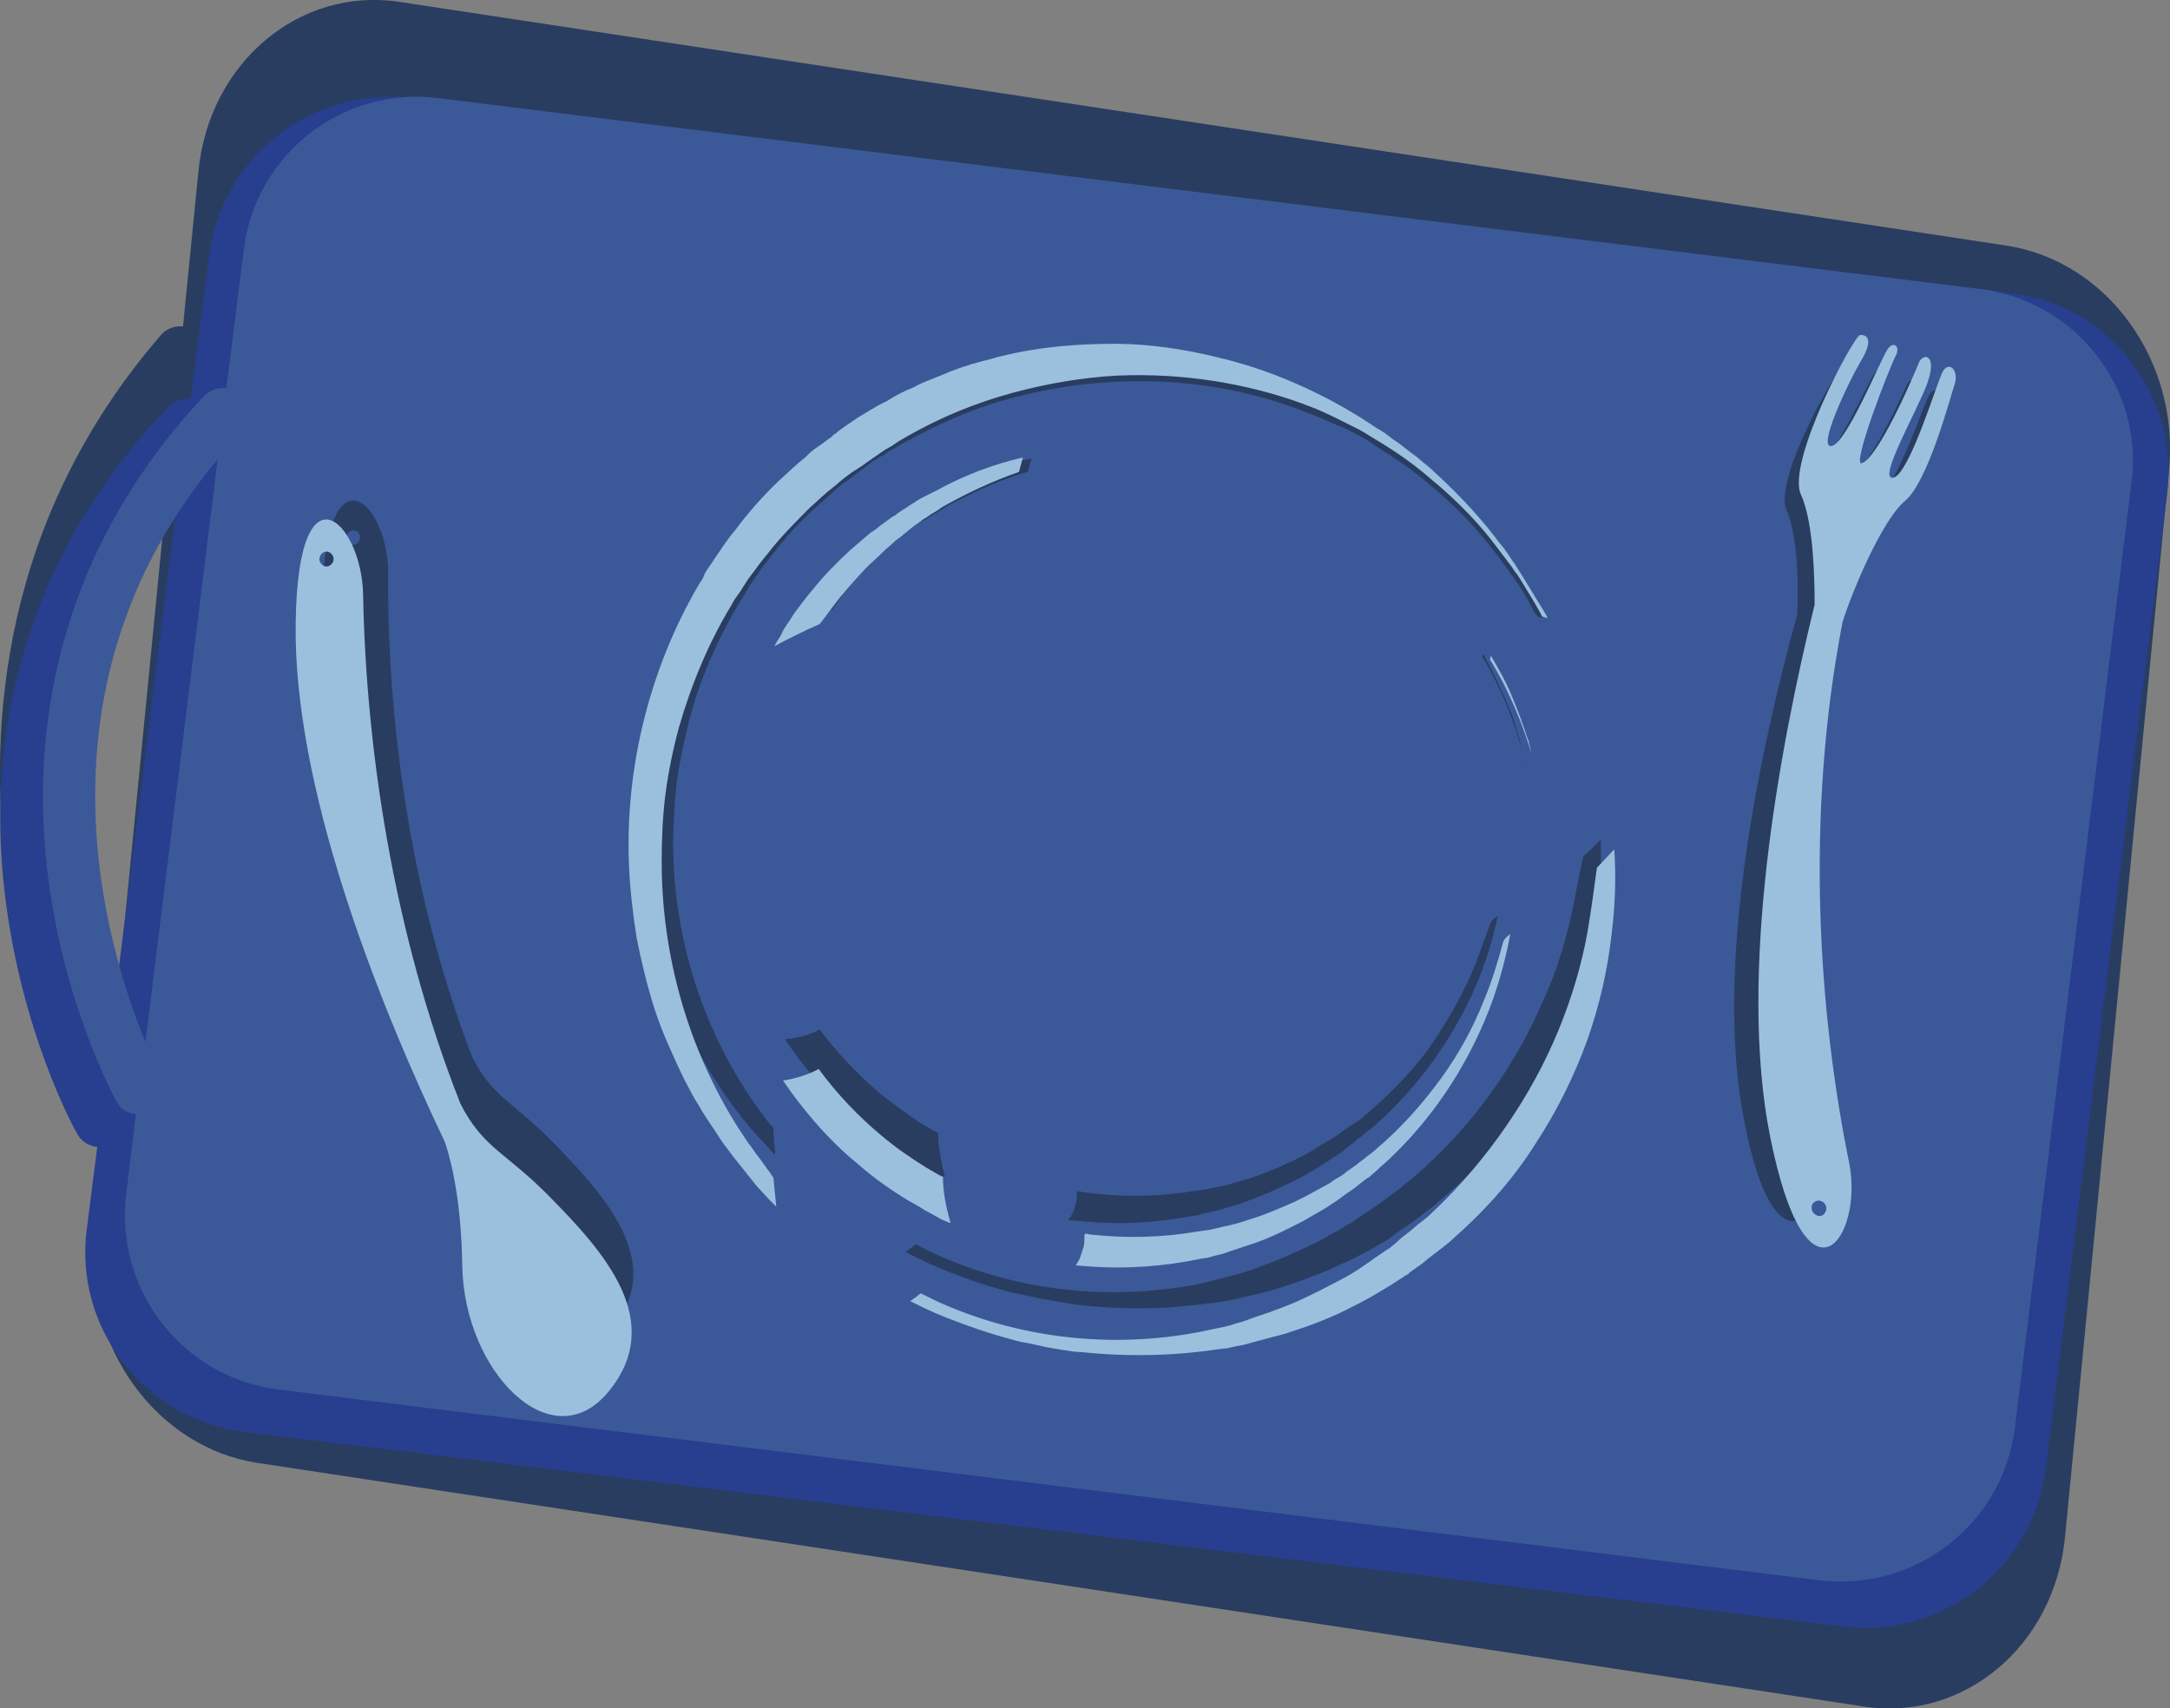 <svg enable-background="new 0 0 225.3 177.4" viewBox="0 0 225.3 177.4" xmlns="http://www.w3.org/2000/svg"><rect x="0" y="0" width="225.3" height="177.4" fill="#808080" stroke="none"/><path d="m208.3 25.5-166.8-25.3c-10.4-1.6-19.8 6.3-20.9 17.6l-1.6 16.1c-.8-.1-1.7.2-2.3.9-16.6 19.2-17.9 40.7-16.1 55.4 1.9 15.8 7.7 26.9 8 27.4.5.9 1.3 1.4 2.1 1.6l-.9 9.4c-1.1 11.3 6.5 21.7 16.9 23.3l166.8 25.3c10.4 1.6 19.8-6.3 20.9-17.6l10.8-110.8c1.1-11.3-6.4-21.7-16.9-23.3zm-196.8 85c-4.4-11-13.6-41.7 6.7-68.4z" fill="#293d60"/><path d="m208.6 30.4-165.8-20.2c-10.4-1.3-19.8 6.1-21.1 16.4l-1.9 14.8c-.8-.1-1.7.2-2.3.8-16.9 17.7-18.6 37.3-17 50.6 1.7 14.4 7.2 24.4 7.5 24.9.4.8 1.2 1.3 2.1 1.4l-1.1 8.6c-1.3 10.3 6.1 19.7 16.4 21l165.9 20.2c10.4 1.3 19.8-6.1 21.1-16.4l12.6-101.2c1.3-10.3-6-19.7-16.4-20.9zm-197.6 80.8c-4.2-10-12.8-37.8 7.8-62.4z" fill="#283e8e"/><path d="m112.1 24.9c.5-.4 1-.7 1.5-1.1 0 0 .1 0 .1-.1-.1 0-.3 0-.4 0-2.7-.1-5.5.1-8.3.4l1.1 1.3c2-.2 4-.4 6-.5z" fill="#221f20" stroke="#fff" stroke-miterlimit="10"/><path d="m205.5 30-159.9-19.8c-10-1.3-19.1 5.8-20.3 15.8l-1.8 14.3c-.8-.1-1.7.2-2.3.8-16.2 17.3-17.8 36.3-16.3 49.2 1.6 13.9 7 23.7 7.2 24.1.4.8 1.2 1.2 2 1.3l-1 8.3c-1.2 10 5.9 19.1 15.9 20.3l159.9 19.8c10 1.2 19.1-5.9 20.3-15.9l12.1-98.1c1.3-9.8-5.8-18.9-15.8-20.1zm-190.4 78.2c-4-9.7-12.4-36.7 7.5-60.5z" fill="#3b5998"/><g fill="#293d60"><path d="m33.4 63.6c-.1 16.2 7.9 36.7 13.9 49.7.7 2.3 1.5 6.3 1.5 12.3-.1 10.3 8.5 19.2 14.4 12.7 6.2-6.8-.2-13.9-5.4-19.3-4.4-4.6-6.6-4.9-8.8-9.3-6.6-17.2-8.8-35.5-8.7-50.1.1-7.5-6.8-14.1-6.9 4zm3.8-8.3c.6.7-.4 1.7-1 1.1-.7-.7.3-1.8 1-1.1z"/><path d="m200.3 41c-.6 1-3.5 9.9-5.2 10.2-1.7.4 2.6-6.5 3.6-9.2 1-2.6-.2-3-.7-2.1-2.5 5.6-5 9.6-6.1 9.9-1.1.2 3-9.4 3.6-10.4s-.2-1.6-.9-.6-4.2 8.9-5.8 9.3c-1.6.3 1.7-6 3.1-8.2s.6-2.7-.1-2.5c-.7.1-7.8 12.4-6.3 15.6 1.3 2.9 1.2 9.1 1.1 10.8-3.9 14.2-8.6 36.1-5.6 52.1 3.3 17.9 9.2 10 7.9 2.7-2.8-14.9-3.7-34.1.5-53 1.1-3 4.2-9.9 6.6-11.8 2.4-1.8 4.8-10.1 5.3-11.5.5-1.5-.4-2.3-1-1.3zm-13.8 82.1c-.5.8-1.8-.1-1.2-.8.5-.8 1.8 0 1.2.8z"/><path d="m80.1 116.9c-.4-.4-.7-.9-1.1-1.4-.3-.5-.7-.9-1-1.4l-.9-1.4c-5-8-7.4-17.2-7.2-26.3.1-2.3.2-4.5.6-6.7s.9-4.4 1.5-6.5c1.3-4.2 3.2-8.2 5.5-11.8l.4-.7.5-.7c.3-.4.6-.9.9-1.3.7-.8 1.3-1.7 2-2.5 1.3-1.6 2.9-3.1 4.4-4.4.8-.7 1.5-1.4 2.4-2 .4-.3.8-.6 1.2-.9s.8-.6 1.2-.9l.6-.4.7-.4c.4-.3.9-.6 1.3-.8s.8-.5 1.3-.7c.4-.2.8-.5 1.3-.7 3.5-1.8 7.1-3.2 10.7-4 3.6-.9 7.2-1.3 10.6-1.4 6.9-.2 13.3 1.1 18.6 3.2.7.3 1.3.5 2 .8.6.3 1.3.6 1.9.8.6.3 1.2.6 1.7.9.6.3 1.1.6 1.6 1 2.1 1.3 4 2.6 5.6 4 3.2 2.6 5.3 5.1 6.7 6.9.7.9 1.2 1.6 1.5 2 .3.5.5.7.5.7s.2.3.5.7c.3.5.8 1.2 1.3 2.2.2.4.4.8.7 1.2.2.1.4.1.6.2-.3-.6-.6-1.1-.9-1.6-.5-1-1-1.7-1.3-2.2s-.5-.7-.5-.7-.2-.2-.5-.7-.8-1.2-1.5-2.1c-1.3-1.8-3.4-4.4-6.5-7.2-.4-.4-.8-.7-1.2-1.1s-.9-.7-1.3-1.1-.9-.7-1.4-1.1-1-.8-1.5-1.1c-2.1-1.5-4.5-2.9-7.1-4.1-2.7-1.3-5.6-2.4-8.9-3.2-3.2-.8-6.7-1.4-10.4-1.5s-7.6.2-11.5 1c-.5.1-1 .2-1.5.3s-1 .2-1.5.4c-.5.1-1 .3-1.5.4l-.7.2-.9.2c-.5.2-1 .4-1.5.5-.5.2-1 .4-1.5.6-1 .4-1.9.9-2.9 1.3-.5.2-1 .5-1.4.8-.5.3-1 .5-1.4.8s-.9.5-1.3.8l-.7.4-.1.1-.1.1-.2.1-.3.2c-.4.3-.9.6-1.4.9-.4.3-.9.7-1.3 1-.9.7-1.7 1.4-2.6 2.1-1.7 1.5-3.3 3.1-4.7 4.9-.8.9-1.4 1.8-2.1 2.7-.3.5-.7.9-1 1.4l-.5.7-.5.7c-5 7.8-7.8 17.4-7.7 27.1 0 2.4.2 4.9.6 7.3s1 4.8 1.7 7.1 1.7 4.6 2.8 6.8l.9 1.6c.3.5.6 1.1.9 1.6.6 1.1 1.3 2 1.9 3l1.1 1.5c.4.5.7 1 1.1 1.4.4.5.8 1 1.2 1.4l1.2 1.3c.2.2.4.5.7.7-.1-.9-.2-1.8-.2-2.8z"/><path d="m163.1 95.2c-.7 3.1-1.7 6.3-3.2 9.4-1.4 3.2-3.2 6.3-5.4 9.3s-4.8 5.8-7.8 8.4c-.4.3-.8.6-1.1.9-.4.3-.8.6-1.2.9s-.8.6-1.2.9l-.6.4c-.1 0 0 0 0 0l-.1.1-.2.1-.3.2c-.4.3-.9.6-1.3.9s-.9.5-1.3.8c-.9.5-1.8 1-2.7 1.5-1.9.9-3.8 1.8-5.8 2.5-1 .4-2 .7-3.1 1-.5.1-1.1.3-1.6.4l-.8.2-.8.2c-8.6 1.7-18 1-26.6-2.7-1-.4-2-.9-2.9-1.4-.3.2-.5.4-.8.6-.1.1-.2.1-.3.2 1.2.6 2.4 1.2 3.6 1.7 2.2.9 4.4 1.7 6.7 2.3.6.2 1.1.3 1.7.4l.9.2.9.2c.6.1 1.1.2 1.7.3s1.2.2 1.7.3c4.6.6 9.3.6 13.8 0l.8-.1.8-.1c.6-.1 1.1-.2 1.7-.3 1.1-.3 2.2-.5 3.3-.8 2.2-.6 4.3-1.4 6.3-2.2 1-.5 2-.9 3-1.4.5-.3 1-.5 1.5-.8s.9-.5 1.4-.8l.3-.2.2-.1.1-.1.1-.1.7-.5c.4-.3.9-.6 1.3-.9s.9-.6 1.3-1c.4-.3.9-.6 1.3-1 3.3-2.7 6.1-5.7 8.4-9 2.3-3.2 4.1-6.7 5.5-10.1s2.2-6.9 2.7-10.2c.4-2.9.6-5.8.5-8.5-.6.6-1.2 1.2-1.8 1.7-.5 2-.8 4.1-1.3 6.3z"/><path d="m87.6 61.6c1.1-1.4 2.3-2.6 3.5-3.8.6-.6 1.2-1.2 1.9-1.7.3-.3.6-.5 1-.8.3-.2.7-.5 1-.7l.5-.4.5-.2c.4-.2.7-.5 1.1-.7s.7-.4 1-.6.7-.4 1.1-.6c2.5-1.3 5-2.4 7.5-3.1l.4-1.4c-2.9.6-5.8 1.6-8.7 3-.4.2-.8.4-1.1.6-.4.2-.8.4-1.1.6-.4.2-.7.4-1.1.6l-.5.3c-.2.1-.4.2-.6.4-.4.2-.7.5-1.1.7s-.7.5-1.1.8c-.7.5-1.4 1.1-2.1 1.7-1.4 1.2-2.7 2.4-3.9 3.8-.6.7-1.2 1.4-1.8 2.1-.3.4-.6.7-.8 1.1l-.4.6-.4.6c-.2.3-.4.6-.6.9 1.5-.8 3.1-1.4 4.6-2.1.4-.6.8-1.1 1.2-1.7z"/><path d="m96.9 117.4-1.2-.7c-1.5-1-3-2.1-4.4-3.2-2.3-2-4.4-4.2-6.2-6.6-1.1.6-2.3.9-3.6 1 .9 1.4 2 2.8 3.1 4.1 1.3 1.5 2.7 2.9 4.2 4.3 1.5 1.3 3.2 2.5 4.9 3.6l1.3.8c.4.3.9.5 1.4.7l.7.4c.2.1.4.2.7.3l.3.1c-.4-1.6-.7-3.2-.7-4.6-.2 0-.3-.1-.5-.2z"/><path d="m152.6 101.5c-1.2 2.6-2.7 5.2-4.5 7.7-1.9 2.5-4.1 4.7-6.6 6.8-.3.3-.6.5-1 .7-.3.2-.7.5-1 .7s-.7.5-1 .7l-.5.3-.5.3c-.4.2-.7.4-1.1.7-.4.2-.7.4-1.1.6-.7.4-1.5.7-2.3 1.1-1.6.7-3.2 1.3-4.8 1.7-.8.3-1.7.4-2.5.6-.4.1-.9.2-1.3.2l-.6.1-.7.1c-3.5.5-7 .5-10.6 0-.2 0-.4-.1-.6-.1 0 0-.1.1-.1.1 0 .4 0 .8-.1 1.2l-.1.3-.2.6-.1.2c-.1.2-.3.4-.4.6l1.3.1c3.9.4 7.7.2 11.4-.5l.7-.1.7-.2c.5-.1.9-.2 1.4-.3.9-.3 1.8-.5 2.6-.8 1.7-.6 3.4-1.3 5-2.1.8-.4 1.6-.8 2.4-1.3.4-.2.8-.5 1.1-.7.4-.2.7-.5 1.1-.7l.6-.4.5-.4c.3-.3.7-.5 1-.8s.7-.5 1-.8.7-.5 1-.8c5.1-4.5 8.7-10 10.9-15.4.8-2.1 1.5-4.3 1.9-6.4-.3.2-.5.4-.7.6-.8 2.2-1.4 4-2.2 5.8z"/><path d="m157.9 77.5c.9 3.3 1.2 5.9 1.3 7.7v.4c0-.1 0-.2 0-.4-.1-1.8-.4-4.5-1.3-7.7 0-.4-.2-.8-.3-1.3-.1-.4-.3-.9-.4-1.3s-.3-.9-.5-1.3c-.2-.5-.3-.9-.6-1.4-.6-1.4-1.3-2.8-2.1-4.3 0 .1-.1.2-.1.3 2 3.3 3.2 6.5 4 9.3z"/><path d="m159.3 87.3v.7s0-.3 0-.7 0-1-.1-1.7c.1.7.1 1.3.1 1.7z"/></g><path d="m30.7 66.3c.3 17.2 9 38.7 15.5 52.3.8 2.4 1.7 6.6 1.8 12.9.2 10.9 9.2 20.1 15.1 13.1 6.2-7.4-.5-14.7-6-20.3-4.6-4.7-6.9-5-9.3-9.7-7.1-18-9.8-37.3-10.1-52.8-.1-7.8-7.2-14.6-7 4.5zm3.7-8.8c.7.7-.3 1.8-1 1.1s.3-1.8 1-1.1z" fill="#9bc0dd"/><path d="m201.7 38.6c-.6 1.1-3.4 10.5-5.1 11-1.8.4 2.5-7 3.5-9.8s-.2-3.2-.8-2.3c-2.5 6-4.9 10.3-6 10.6s2.9-10 3.5-11.1-.3-1.7-.9-.6c-.7 1.1-4.2 9.6-5.7 9.9-1.6.4 1.6-6.4 3-8.8 1.4-2.3.6-2.8-.1-2.7-.7.2-7.7 13.3-6.1 16.6 1.4 3.1 1.4 9.6 1.4 11.4-3.7 15.1-8 38.4-4.6 55.3 3.8 18.9 9.7 10.4 8.2 2.7-3.2-15.7-4.6-36-.7-56.2 1-3.2 4.1-10.6 6.5-12.6s4.7-10.8 5.2-12.3c.3-1.4-.7-2.2-1.3-1.1zm-12.2 87.3c-.5.9-1.8 0-1.3-.9.6-.8 1.8 0 1.3.9z" fill="#9bc0dd"/><path d="m79.9 121.7c-.4-.5-.7-1-1.1-1.5s-.7-1-1.1-1.5l-1-1.5c-5.3-8.3-8-18.1-8-27.7 0-2.4.1-4.8.4-7.1s.8-4.7 1.4-6.9c1.3-4.5 3.1-8.8 5.4-12.6l.4-.7.5-.7c.3-.5.6-.9.9-1.4.7-.9 1.3-1.8 2-2.6 1.3-1.7 2.9-3.3 4.4-4.8.8-.7 1.6-1.5 2.4-2.1.4-.3.8-.7 1.2-1s.8-.6 1.3-.9l.6-.4.7-.5c.4-.3.9-.6 1.3-.9s.9-.5 1.3-.8.8-.5 1.3-.8c3.5-2 7.2-3.5 10.9-4.5s7.3-1.6 10.9-1.8c7.1-.3 13.7.9 19.2 2.9.7.3 1.4.5 2 .8.7.3 1.3.6 1.9.9s1.2.6 1.8.9 1.2.7 1.7 1c2.2 1.3 4.2 2.7 5.8 4.1 3.3 2.7 5.6 5.3 7 7.2.7.9 1.2 1.6 1.6 2.1.3.5.5.7.5.7s.2.3.5.8.8 1.3 1.4 2.3c.2.4.5.8.7 1.3.2.1.4.1.6.2-.3-.6-.7-1.2-1-1.7-.6-1-1.1-1.8-1.4-2.3s-.5-.8-.5-.8-.2-.3-.5-.8c-.4-.5-.8-1.3-1.6-2.2-1.4-1.9-3.6-4.5-6.9-7.5-.4-.4-.8-.7-1.3-1.1-.4-.4-.9-.7-1.4-1.1s-1-.8-1.5-1.1c-.5-.4-1-.8-1.6-1.1-2.2-1.5-4.6-2.9-7.4-4.2s-5.8-2.4-9.2-3.2c-3.3-.8-6.9-1.4-10.7-1.4s-7.8.3-11.8 1.3c-.5.1-1 .3-1.5.4s-1 .3-1.5.4c-.5.2-1 .3-1.5.5l-.8.3-.7.3c-.5.2-1 .4-1.5.6s-1 .4-1.5.7c-1 .4-2 .9-2.9 1.5-.5.2-1 .5-1.5.8s-1 .6-1.5.9c-.4.3-.9.6-1.3.9l-.7.5-.1.1-.1.1-.2.1-.3.3c-.5.3-.9.7-1.4 1s-.9.7-1.3 1.1c-.9.7-1.7 1.5-2.6 2.3-1.7 1.6-3.3 3.4-4.7 5.3-.8.9-1.4 1.9-2.1 2.9-.3.5-.7 1-1 1.5l-.2.5-.5.8c-4.9 8.4-7.6 18.6-7.2 28.9.1 2.6.4 5.1.8 7.7.5 2.5 1.1 5 1.9 7.5.8 2.4 1.9 4.8 3 7.1l.9 1.7c.3.6.7 1.1 1 1.7.7 1.1 1.4 2.1 2.1 3.2l1.2 1.6c.4.5.8 1 1.2 1.5s.8 1 1.2 1.5l1.3 1.4.7.7c-.1-1-.2-1.9-.3-3z" fill="#9bc0dd"/><path d="m164.8 96.9c-.6 3.3-1.6 6.7-3 10.1s-3.2 6.7-5.4 9.9-4.8 6.3-7.8 9.1c-.4.4-.8.7-1.2 1s-.8.7-1.2 1-.8.6-1.2 1l-.6.5c-.1 0 0 0 0 0l-.1.1-.2.1-.3.2c-.4.3-.9.6-1.3.9s-.9.6-1.3.9c-.9.6-1.8 1.1-2.8 1.6-1.9 1-3.9 2-5.9 2.7-1 .4-2.1.7-3.1 1.1-.5.2-1.1.3-1.6.5l-.8.2-1 .2c-8.8 2-18.5 1.4-27.4-2.3-1-.4-2-.9-3-1.4-.3.2-.5.4-.8.6-.1.1-.2.1-.3.2 1.2.6 2.4 1.2 3.7 1.7 2.3.9 4.6 1.7 6.9 2.3.6.2 1.2.3 1.8.4l.9.2.9.2c.6.1 1.2.2 1.8.3s1.2.2 1.8.2c4.8.5 9.5.4 14.2-.3l.9-.1.9-.2c.6-.1 1.1-.2 1.7-.4 1.1-.3 2.3-.6 3.4-.9 2.2-.7 4.4-1.5 6.4-2.5 1-.5 2-1 3-1.6.5-.3 1-.6 1.5-.9s.9-.6 1.4-.9l.3-.2.2-.1.1-.1.1-.1.7-.5c.5-.3.9-.7 1.3-1s.9-.7 1.3-1 .9-.7 1.3-1.1c3.3-2.9 6.2-6.2 8.4-9.7 2.3-3.5 4.1-7.2 5.4-10.8 1.3-3.7 2.1-7.3 2.5-10.8.4-3.1.5-6.1.3-9-.6.6-1.2 1.3-1.8 1.9-.3 2.2-.6 4.5-1 6.8z" fill="#9bc0dd"/><path d="m86.4 63.1c1.1-1.5 2.3-2.8 3.5-4.1.6-.6 1.3-1.2 1.9-1.8.3-.3.7-.6 1-.9s.7-.5 1-.8l.5-.4.5-.4c.4-.3.7-.5 1.1-.8.4-.2.7-.5 1.1-.7s.7-.5 1.1-.7c2.5-1.4 5.1-2.6 7.7-3.5l.4-1.5c-3 .7-6 1.8-8.9 3.4-.4.2-.8.4-1.2.6s-.8.4-1.2.7c-.4.2-.7.5-1.1.7l-.6.4c-.2.2-.4.3-.6.4-.4.3-.7.5-1.1.8s-.7.6-1.1.8c-.7.6-1.4 1.2-2.1 1.8-1.4 1.3-2.7 2.6-3.9 4.1-.6.7-1.2 1.5-1.8 2.3-.3.4-.5.8-.8 1.2l-.4.6-.4.8c-.2.3-.4.6-.6 1 1.5-.8 3.1-1.6 4.7-2.3.5-.6.9-1.2 1.3-1.7z" fill="#9bc0dd"/><path d="m97.3 121.9-1.2-.7c-1.6-1-3.2-2.1-4.6-3.3-2.4-2-4.6-4.3-6.5-6.9-1.1.6-2.4 1-3.7 1.2 1 1.5 2.1 2.9 3.3 4.3 1.4 1.6 2.9 3.1 4.5 4.4 1.6 1.4 3.3 2.6 5.1 3.7l1.4.8c.4.3.9.5 1.4.8l.7.4c.2.1.5.2.7.3l.3.1c-.5-1.7-.8-3.3-.8-4.8-.3-.1-.4-.2-.6-.3z" fill="#9bc0dd"/><path d="m154.1 103.8c-1.1 2.8-2.6 5.6-4.5 8.2s-4.1 5.1-6.7 7.3c-.3.3-.6.5-1 .8-.3.3-.7.5-1 .8-.3.2-.7.5-1 .7l-.5.4-.5.3c-.4.2-.7.5-1.1.7s-.7.4-1.1.6c-.7.4-1.5.8-2.3 1.2-1.6.7-3.2 1.4-4.9 1.9-.8.3-1.7.5-2.6.7-.4.1-.9.2-1.3.3l-.7.1-.7.1c-3.5.6-7.2.7-10.9.3-.2 0-.4-.1-.6-.1 0 0-.1.1-.1.1 0 .4 0 .8-.1 1.3l-.1.3-.2.6-.1.3c-.1.2-.3.5-.4.7l1.3.1c4 .3 7.9 0 11.7-.8l.7-.1.7-.2c.5-.1.9-.2 1.4-.4.9-.3 1.8-.6 2.7-.9 1.8-.6 3.5-1.5 5.1-2.3.8-.5 1.6-.9 2.4-1.4.4-.3.8-.5 1.2-.8s.7-.5 1.1-.8l.6-.4.5-.4c.4-.3.7-.6 1.1-.8.3-.3.7-.6 1-.9s.7-.6 1-.9c5.2-4.9 8.7-10.8 10.8-16.6.8-2.3 1.4-4.6 1.8-6.8-.3.2-.5.4-.7.7-.6 2.2-1.2 4.2-2 6.1z" fill="#9bc0dd"/><path d="m159 78.2c1 3.4 1.4 6.2 1.6 8.1v.4c0-.1 0-.2 0-.4-.2-1.9-.6-4.7-1.6-8.1-.1-.4-.2-.9-.3-1.3-.2-.4-.3-.9-.5-1.4s-.3-.9-.5-1.4-.4-1-.6-1.5c-.6-1.5-1.4-3-2.3-4.5 0 .1-.1.2-.1.4 2.1 3.4 3.4 6.8 4.3 9.7z" fill="#9bc0dd"/><path d="m160.7 88.5v.8s0-.3 0-.8c0-.4 0-1-.1-1.8.1.8.1 1.4.1 1.8z" fill="#9bc0dd"/></svg>